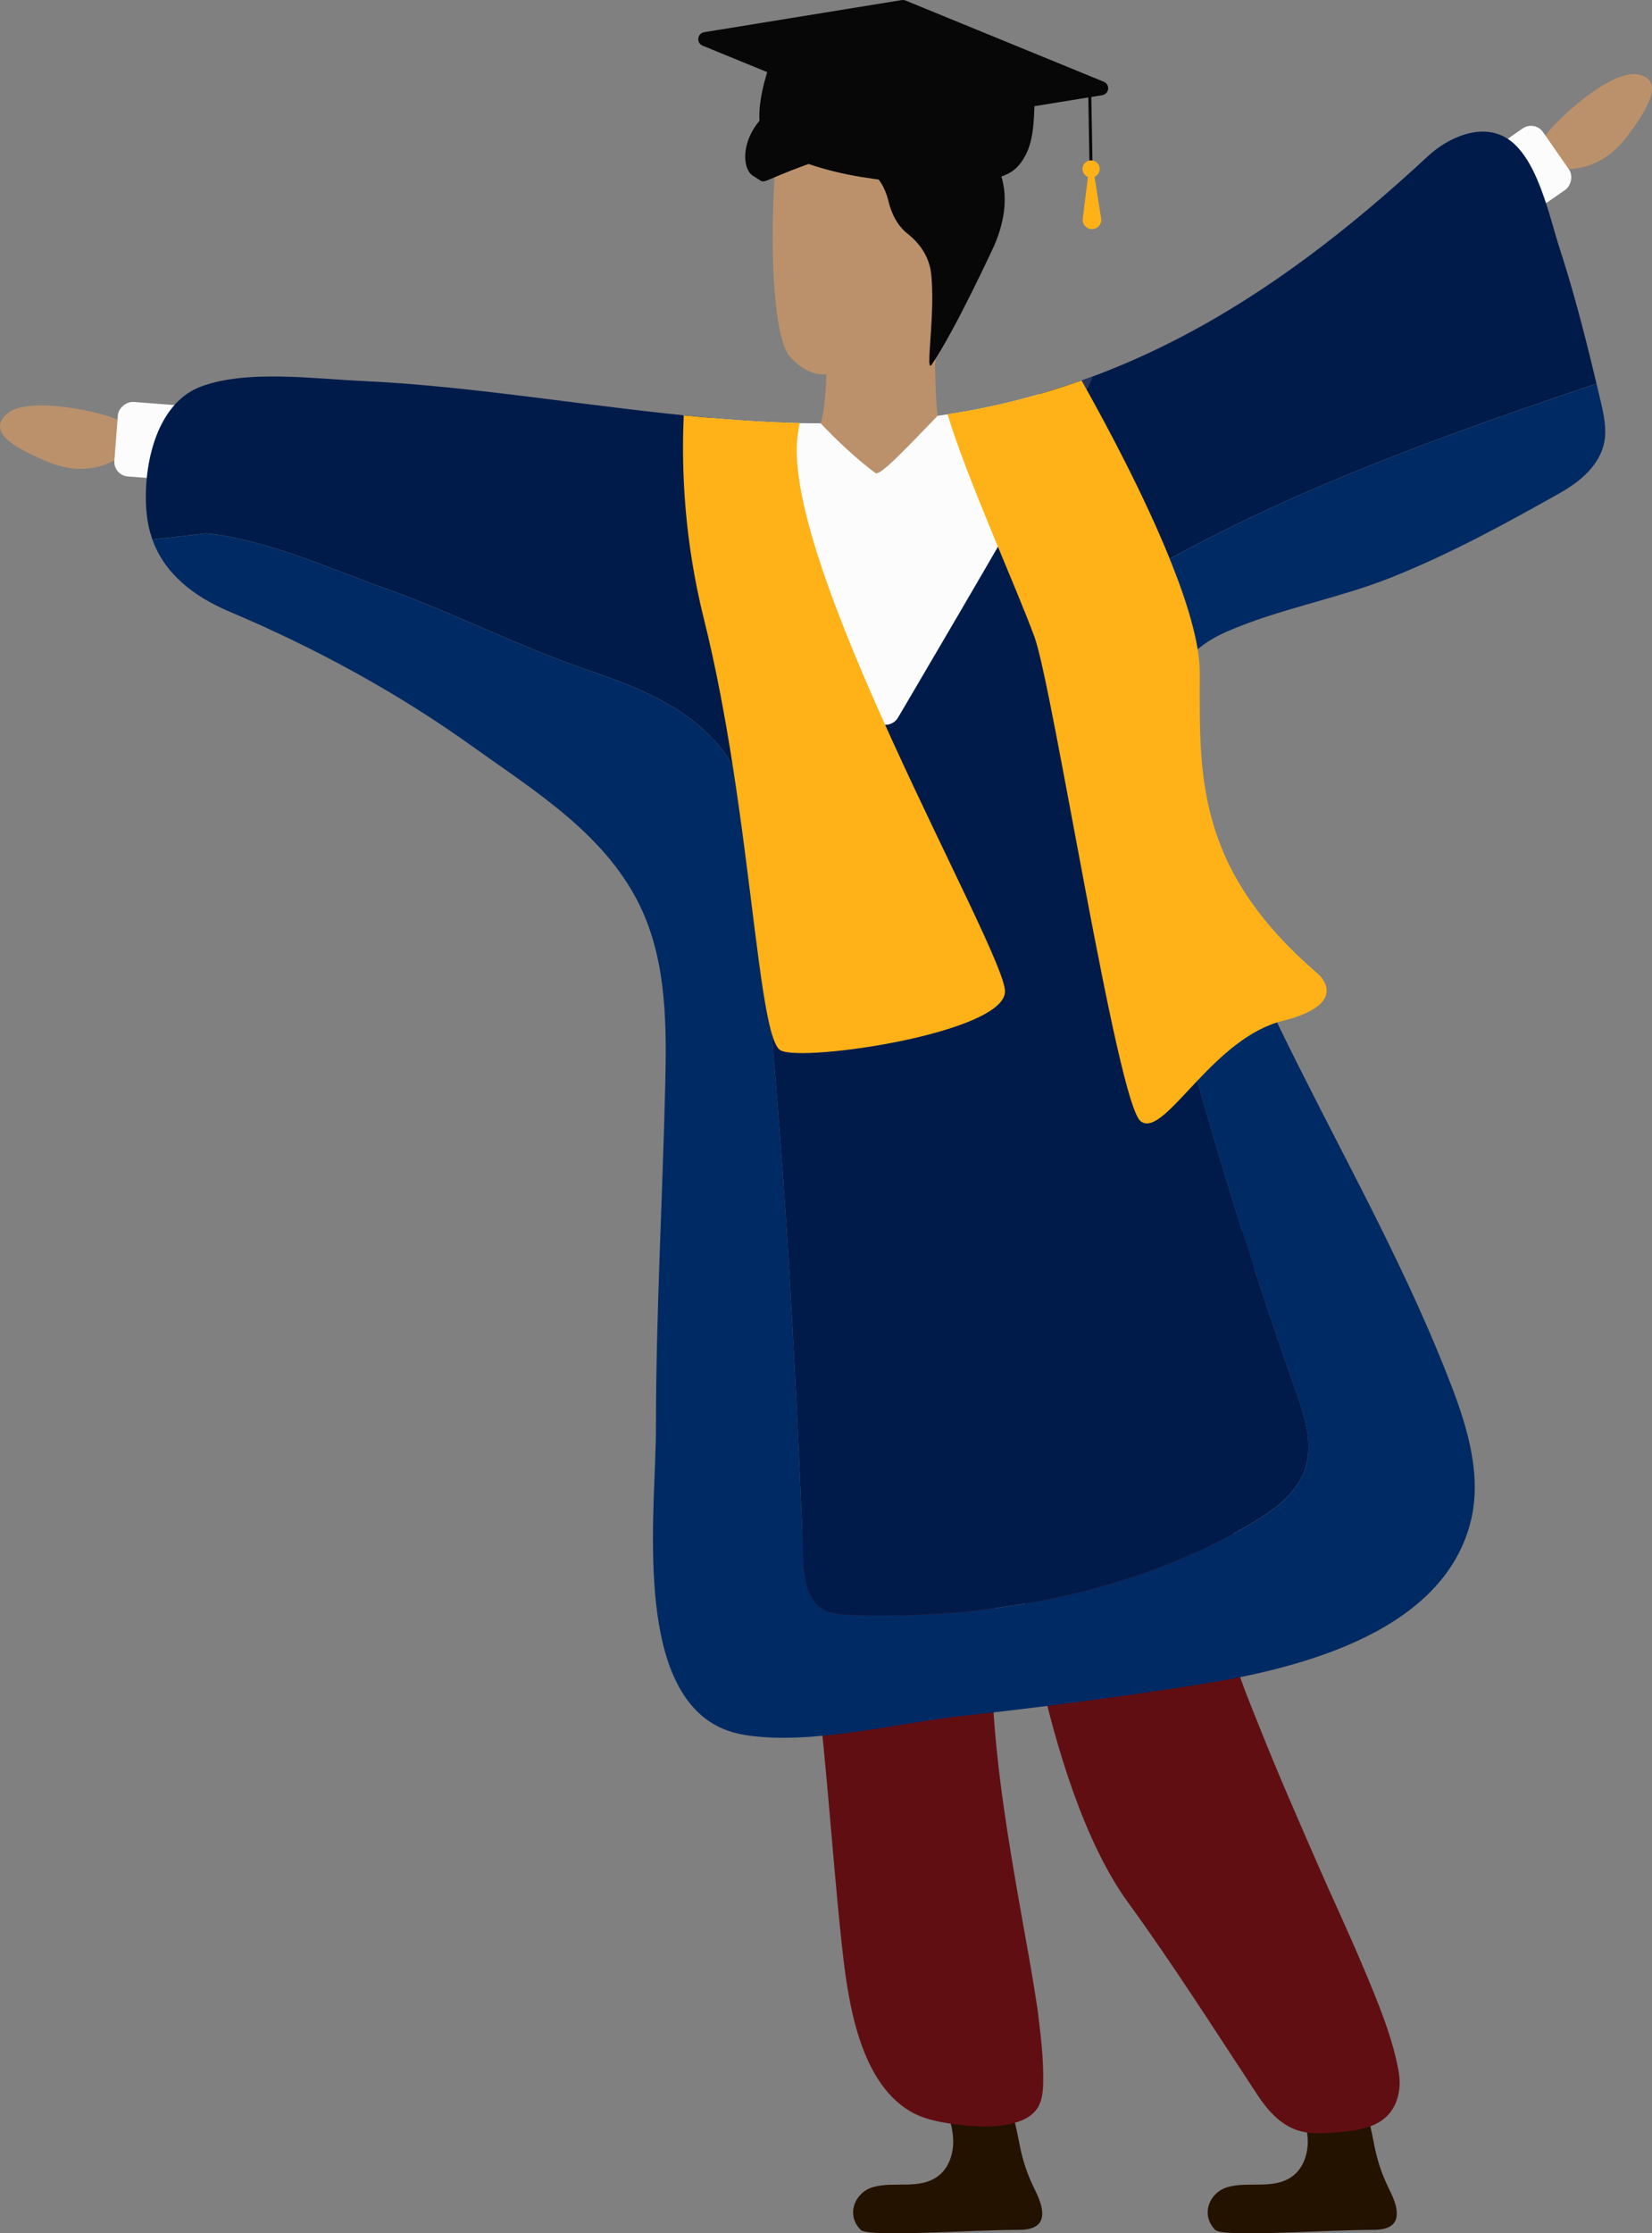 <svg xmlns="http://www.w3.org/2000/svg" width="799.41" height="1080" viewBox="0 0 799.41 1080"><rect x="0" y="0" width="799.41" height="1080" fill="#808080" stroke="none"/><g id="a"/><g id="b"><g id="c"><g id="d"><path d="M656.4 1012.8c1.23.93 2.03 2.31 2.71 3.69 3.29 6.63 4.52 14 5.96 21.19 1.47 7.31 3.6 13.71 6.87 20.39 1.94 3.95 4.53 9.31 3.87 13.85-.79 5.46-6.54 6.42-11.2 6.42-23.75.0-72.81 3.73-76.54.0-7.26-7.24-2.95-18.16 6.07-20.72 10.05-2.86 22.12 1.37 31.13-5.11 5.27-3.79 7.65-10.64 7.56-17.14-.08-5.55-1.71-10.91-3.59-16.08-.47-1.28-2.93-9.47-4.22-9.58 3.96.33 7.92.66 11.89.99 3.3.28 6.6.55 9.9.83 2.77.23 7.37-.4 9.58 1.27z" fill="#231200"/><path d="M484.83 1012.8c1.23.93 2.03 2.31 2.71 3.69 3.29 6.63 4.52 14 5.96 21.19 1.47 7.31 3.6 13.71 6.87 20.39 1.94 3.95 4.53 9.31 3.87 13.85-.79 5.46-6.54 6.42-11.2 6.42-23.75.0-72.81 3.73-76.54.0-7.26-7.24-2.95-18.16 6.07-20.72 10.05-2.86 22.12 1.37 31.13-5.11 5.27-3.79 7.65-10.64 7.56-17.14-.08-5.55-1.71-10.91-3.59-16.08-.47-1.28-2.93-9.47-4.22-9.58 3.96.33 7.92.66 11.89.99 3.3.28 6.6.55 9.9.83 2.77.23 7.37-.4 9.58 1.27z" fill="#231200"/><path d="M490.41 735.21s13.2 126.69 55.43 184.76c22.07 30.34 42.16 62.09 62.81 93.35 4.76 7.2 10.87 14.06 19.05 16.81 6.27 2.11 13.08 1.59 19.66 1.02 12.32-1.07 26.38-3.11 29.48-19.07.72-3.72.51-7.56-.19-11.28-3.17-16.81-10.32-33.63-16.93-49.38-6.94-16.53-14.59-32.74-21.77-49.16-9.67-22.13-19.39-44.26-28.33-66.7-6.14-15.4-13.14-31.56-15.76-48.06-.41-2.55-.57-6.71-.35-9.28 2.96-34.65 15.63-162.13 13.04-180.27.0.0-96.34-54.11-205.88-7.92.0.0-20.1 126.21-9.24 196.64 7.79 50.55 10.38 101.82 15.8 152.63 2.79 26.14 7.86 66.15 32.68 81.38 6.02 3.69 13.09 5.26 20.08 6.27 10.84 1.56 23.98 2.71 34.38-1.53 3.05-1.24 5.87-3.22 7.66-5.99 2.4-3.7 2.71-8.34 2.78-12.75.19-11.75-1.27-23.25-2.73-34.87-2.23-15.16-5.02-30.23-7.71-45.32-3.08-17.31-6.09-34.64-8.57-52.05-2.55-17.92-4.58-35.94-5.45-54.03-.82-17.08-.64-34.29 1.66-51.25 1.57-11.57 4.14-23.07 8.38-33.97z" fill="#610e12"/><path d="M759.2 81.81c10.7-.63 20.34-5.33 28.38-16.13 8.04-10.8 19.08-26.73 5.28-29.64-13.8-2.9-41.55 23.93-44.55 29.06-.69 1.18-5.52 4.47-12.5 8.99 2.38 5.48 4.82 11.04 7.37 16.59 6.85-5.1 12.88-8.69 16.03-8.87z" fill="#bb916b"/><rect x="714.35" y="62.13" width="36.15" height="50.14" rx="7.08" ry="7.08" transform="translate(385.74 -563.85) rotate(55.18)" fill="#fcfcfc"/><path d="M55.37 222.69c-9.55 4.88-20.23 5.71-32.64.47s-29.99-13.38-19.56-22.88c10.43-9.5 47.94-.42 53.13 2.49 1.19.67 7.02 1.06 15.33 1.42.73 5.93 1.43 11.96 2.05 18.04-8.49-.93-15.51-.96-18.32.47z" fill="#bb916b"/><rect x="63.1" y="188.71" width="36.15" height="50.14" rx="7.08" ry="7.08" transform="translate(300.55 149.2) rotate(94.39)" fill="#fcfcfc"/><path d="M73.75 260.94c5.95 16.61 20.04 27.54 37.24 34.81 41.11 17.36 80.87 38.91 117.17 64.89 31.05 22.23 66.3 43.57 82.68 79.92 11.72 26.01 11.75 55.6 11.07 84.13-1.31 55.25-4.48 110.47-4.5 165.75-.01 37.19-10.28 114.97 24.23 140.87 5.02 3.78 11.21 6.46 18.81 7.7 31.71 5.17 74.09-5.84 106.01-9.32 36.93-4.03 73.75-8.89 110.46-14.54 47.42-7.3 119.9-23.82 134.48-78.27 5.92-22.08-.87-45.46-9.07-66.8-40.83-106.41-110.81-199.71-134.08-312.86-1.69-8.17-3.16-16.7-1.11-24.8 3.19-12.54 14.32-21.62 26.16-26.82 25.68-11.29 54.25-16.04 80.44-26.55 28.36-11.36 55.03-25.92 81.54-40.88 9.61-5.42 18.87-13.41 21.02-24.23 1.28-6.47-.16-13.16-1.66-19.59-.69-2.91-1.37-5.84-2.07-8.75-70.85 23.78-141.46 48.95-206.92 84.87-8.82 4.85-17.79 10.09-23.89 18.09-9.82 12.85-10.49 30.59-7.73 46.54 7.82 45.13 19.59 90.3 31.05 134.65 17.63 68.25 38.23 135.74 61.73 202.22 4.4 12.47 8.95 26.1 4.67 38.62-4.07 11.88-15.12 19.79-25.95 26.16-57.47 33.86-128.2 46.67-194.32 44.17-4.52-.17-9.27-.47-13.14-2.83-7.77-4.72-8.97-15.32-9.32-24.4-1.73-44.13-3.85-88.15-6.41-132.22-3.89-66.88-9.93-133.57-15.72-200.33-1.41-16.31-2.95-33.05-10.32-47.67-13.74-27.25-43.18-39.67-70.52-48.93-34.41-11.63-67.19-28.7-101.7-40.82-20.37-7.15-55.15-22.93-84.23-25.76l-26.09 3.03z" fill="#002a64"/><path d="M70.97 248.36c.41 4.22 1.27 8.15 2.52 11.8.07.26.16.53.26.78l26.09-3.03c29.08 2.83 63.86 18.62 84.23 25.76 34.52 12.12 67.29 29.19 101.7 40.82 27.34 9.26 56.78 21.67 70.52 48.93 7.37 14.62 8.91 31.36 10.32 47.67 5.79 66.76 11.83 133.45 15.72 200.33 2.56 44.07 4.68 88.1 6.41 132.22.36 9.08 1.56 19.68 9.32 24.4 3.88 2.36 8.62 2.66 13.14 2.83 66.12 2.51 136.85-10.31 194.32-44.17 10.82-6.37 21.87-14.28 25.95-26.16 4.28-12.51-.26-26.14-4.67-38.62-23.49-66.47-44.1-133.96-61.73-202.22-11.46-44.35-23.23-89.52-31.05-134.65-2.77-15.95-2.1-33.69 7.73-46.54 6.1-8 15.07-13.24 23.89-18.09 65.46-35.91 136.07-61.08 206.92-84.87-.46-1.94-.92-3.89-1.41-5.83-4.83-20.05-10.06-40.04-16.45-59.66-5.1-15.69-10.84-44.58-25.97-53.46-11.98-7.03-27.62-.47-37.81 8.98-75.95 70.46-156.44 120.81-263.13 128.08-56.09 3.82-111.96-4.34-167.48-11.26-28.42-3.55-56.92-6.9-85.55-8.19-23.15-1.04-55.45-5.52-77.55 2.74-22.33 8.37-28.32 40.05-26.25 61.37z" fill="#001b4a"/><path d="M453.78 201.01c-8.49 1.19-17.15 2.08-25.99 2.69-10.26.7-20.5 1-30.73.98 8.17 8.56 16.88 16.84 26.53 24.09 2.24 1.67 15.37-12.43 30.19-27.75z" fill="#29365b"/><path d="M396.63 205.29c1.71-1.52 3.08-14.93 3.24-24.26-5.48.49-11.8-2.01-17.74-8.7-5.2-5.86-7.61-27.26-8.11-47.78-.53-21.87 1.04-42.74 1.04-42.74l43.26-20.35 40.53 25.36s-5.46 86.94-6.43 89.61l.37 11.97c.13 4.21.46 8.42.99 12.6h0s27.69 21.92 23.83 31.54c-3.86 9.62-52.59 55.94-59.13 55.55-6.54-.39-42.47-58.35-41.88-68.16.59-9.81 16.56-11.57 20.03-14.64z" fill="#bb916b"/><path d="M536.23 43.07c.17-1.53-.68-2.95-2.09-3.53L438.18.25c-.58-.24-1.21-.31-1.83-.21l-95.61 15.53c-1.52.26-2.65 1.45-2.83 2.98-.19 1.53.67 2.95 2.08 3.53l31.28 12.8c-3.85 12.41-4.85 22.92-2.73 29.01 2.37 6.86 8.57 9.88 14.19 12.18.75.31 1.5.6 2.23.9l.11.04c17.85 7.06 34.18 9.26 49.37 10.89 11.36 1.24 22.54 2.18 33.6 1.02l3.43-.42c3.75-.54 7.47-1.37 11.19-2.5 5.12-1.59 8.49-3.29 11.67-7.76 5.5-7.71 5.87-17.27 6.22-26.5l.02-.39 32.82-5.32c1.52-.26 2.65-1.45 2.84-2.98zM385.24 73.39h0zm-44.03-54.43s0 .03.0.03c0 0 .01.0.02.02.0.0-.02-.02-.02-.02.0.0.0-.02.0-.03zm191.71 23.79s-.02.01-.04.01c.01.0.03.0.04-.02l.02-.05s0-.04-.01-.05c0 .01.01.03.01.05l-.02.05z" fill="#070707"/><g><path d="M527.31 42.95l.65 37.39-.65-37.39z" fill="#ff9300"/><path d="M526.9 42.94h1.46v37.39H526.9z" transform="translate(-.99 9.16) rotate(-.99)" fill="#070707"/></g><path d="M523.83 81.79c.04 2.29 1.93 4.12 4.23 4.08s4.12-1.93 4.08-4.23c-.04-2.29-1.93-4.12-4.23-4.08-2.29.04-4.12 1.93-4.08 4.23z" fill="#ffb217"/><path d="M529.68 85.73c-.3-1.89-3.03-1.84-3.26.06l-.83 6.74-1.63 13.24c-.33 2.7 1.8 5.08 4.53 5.03h0c2.72-.05 4.78-2.49 4.35-5.18l-2.09-13.17-1.06-6.71z" fill="#ffb217"/><path d="M528.62 182.14c.81.14-5.84 12.51-15.93 30.4-4.81-6.69-7.38-14.32-9.88-21.92 8.77-2.52 17.38-5.34 25.81-8.48z" fill="#29365b"/><path d="M344.68 202.16c17.44 1.5 34.89 2.47 52.38 2.51 8.17 8.56 16.88 16.84 26.53 24.09 2.24 1.67 15.37-12.43 30.19-27.75 16.98-2.36 33.28-5.87 49.02-10.39 2.5 7.6 5.07 15.24 9.88 21.92-26.92 47.74-78.39 134.92-78.39 134.92-2.95 4.18-9.22 4.02-11.93-.32l-86.18-137.05c3.43-1.99 6.41-4.79 8.5-7.94z" fill="#fcfcfc"/><path d="M336.19 210.1l-5.83-9.28c4.77.48 9.55.92 14.33 1.33-2.09 3.15-5.07 5.95-8.5 7.94z" fill="#29365b"/><path d="M523.38 184.02c12.37 21.97 30.2 55.4 42.66 86.21 8.52 21.07 14.53 40.91 14.53 54.98.0 48.55-2.86 94.24 57.12 145.65.0.0 17.13 14.28-17.14 22.85-16.3 4.08-30.02 17.2-41.15 28.92-12.27 12.91-21.4 24.12-27.39 19.63-11.42-8.57-42.41-209.43-51.4-234.18-8.44-23.2-32.45-76-42.13-107.77 22.76-3.47 44.31-8.99 64.9-16.29z" fill="#ffb217"/><path d="M330.89 200.87c18.66 1.88 37.36 3.26 56.08 3.67-.18 1.18-.37 2.37-.6 3.59-11.42 59.97 99.95 251.31 99.95 271.3s-97.1 34.27-108.52 28.56c-1.61-.81-3.05-3.72-4.41-8.38-5.82-20.07-9.96-72.58-18.83-129.38-3.67-23.5-8.15-47.74-13.89-70.71-9.35-37.41-11.05-71.46-9.79-98.65z" fill="#ffb217"/><path d="M382.09 47.98c23.54-10.06 68.56 4.1 75.94 8.37 7.39 4.26 40.76 21.55 23.02 62.53.0.0-18.86 40.91-30.19 57.44-.13.18-.24.3-.34.39-.03.02-.05.04-.08.05-.08.05-.15.08-.21.08-.02.0-.04.0-.05.0-.16-.04-.27-.26-.35-.65h0c-.04-.21-.07-.47-.09-.77v-.07c-.04-.62-.05-1.42-.02-2.37v-.14c.24-8.03 2.38-26.49.86-40.53-.84-7.73-5.24-14.49-11.38-19.26-3.13-2.43-7.17-7.1-9.26-15.74-1.13-4.7-3.2-9.18-6.6-12.62-5.62-5.68-15.69-11.3-31.64-5.56-27.34 9.83-19.73 10.29-27.12 6.02-7.39-4.26-6.02-27.12 17.51-37.18z" fill="#070707"/></g></g></g></svg>